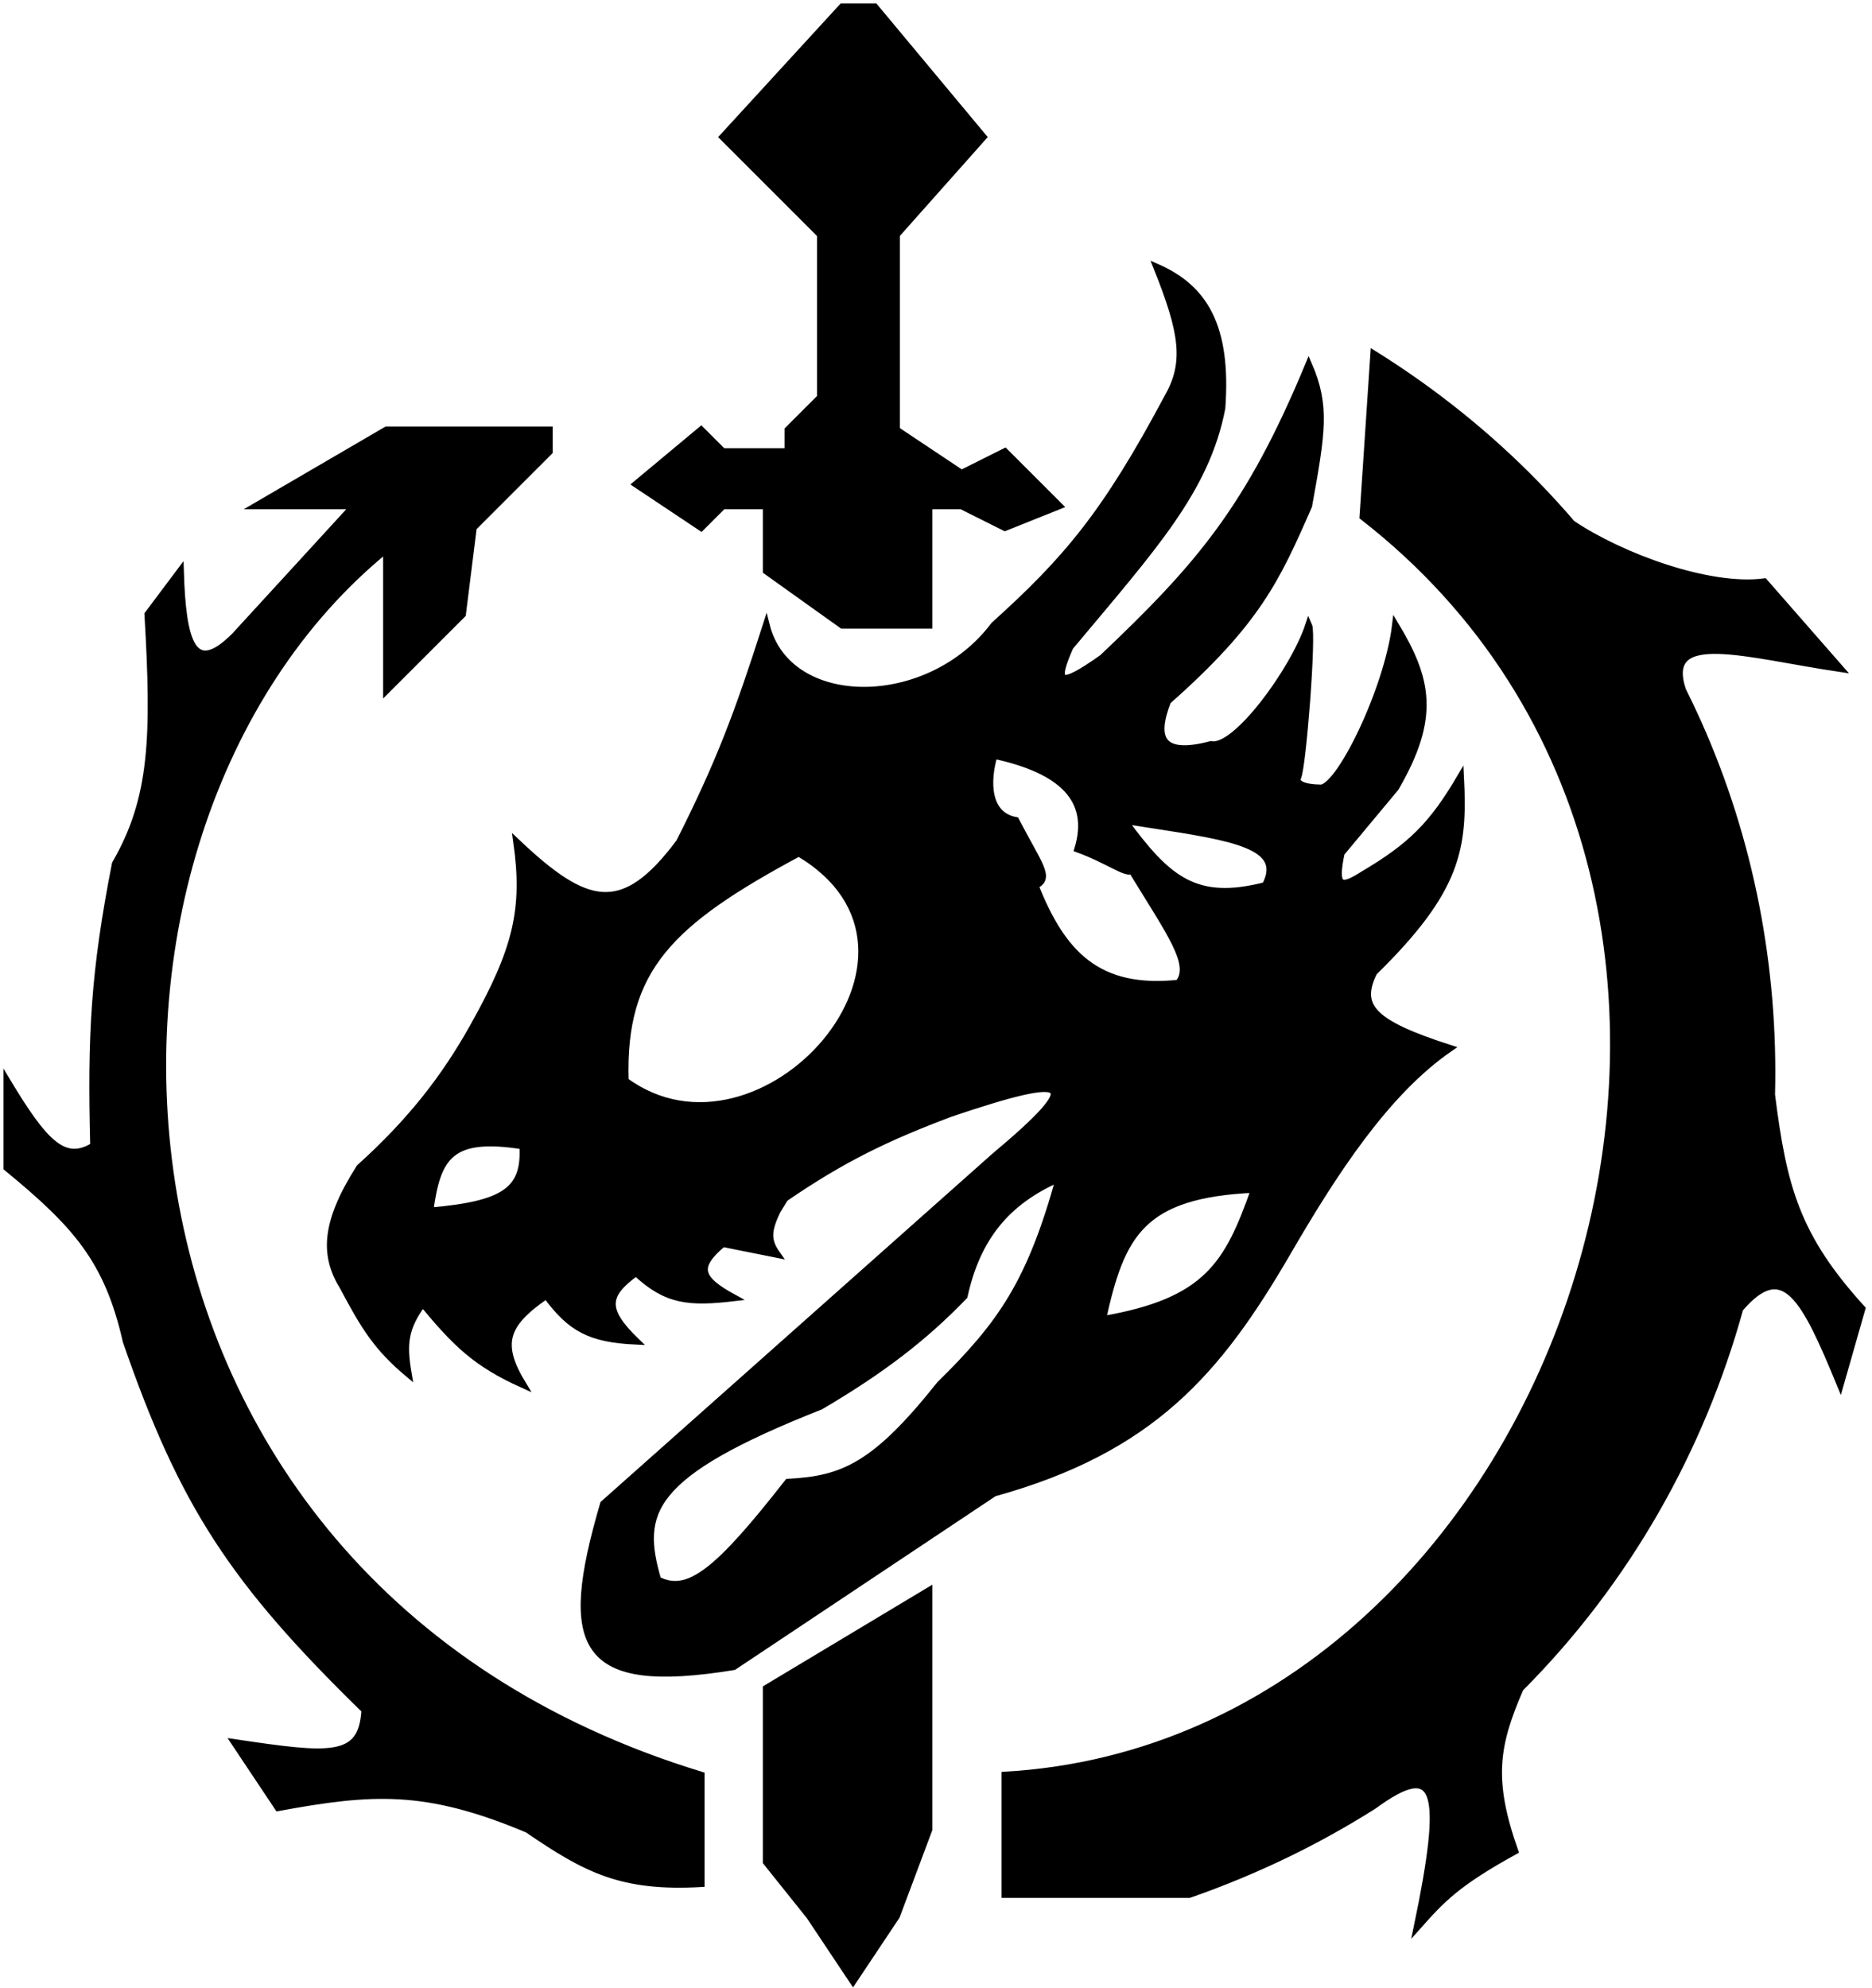 <svg width="274" height="291" viewBox="0 0 274 291" fill="none" xmlns="http://www.w3.org/2000/svg">
<path d="M123.269 1L105.802 20.055L120.093 34.346V58.165L115.329 62.929V66.104H105.802L102.626 62.929L93.099 70.868L102.626 77.22L105.802 74.044H112.154V83.571L123.269 91.511H135.972V74.044H140.736L147.088 77.22L155.027 74.044L147.088 66.104L140.736 69.28L135.972 66.104L131.209 62.929V34.346L143.912 20.055L128.033 1H123.269Z" fill="black"/>
<path d="M80.395 66.104L69.28 77.22L67.692 89.923L56.577 101.038V80.396C5.764 121.681 8.94 231.247 102.626 259.83V275.709C91.032 276.36 85.881 273.697 77.22 267.769C62.291 261.492 54.463 262.07 40.698 264.593L34.346 255.066C48.319 257.14 52.993 257.688 53.401 250.302C34.121 231.497 26.729 220.222 18.467 196.313C15.78 184.431 11.153 179.249 1 170.907V158.203C6.492 167.34 9.367 170.376 13.703 167.731C13.292 151.405 13.775 142.339 16.879 126.445C22.413 116.882 22.689 107.904 21.643 89.923L26.407 83.571C26.721 93.862 28.149 99.299 34.346 93.099L51.813 74.044H37.522L56.577 62.929H80.395V66.104Z" fill="black"/>
<path d="M147.088 259.83L147.088 277.297H174.082C183.897 273.869 192.902 269.479 201.077 264.295C210.559 257.364 211.621 261.906 207.429 282.06C211.071 277.969 213.165 275.669 221.72 270.945C218.027 260.447 218.904 255.443 222.506 247.126C238.167 231.427 248.973 212.128 254.659 191.549C261.1 184.035 264.114 189.917 269.357 202.665L272.533 191.549C262.91 180.981 261.011 173.758 259.307 160.251C259.776 141.687 256.247 123.024 248.542 105.802C247.442 103.902 246.697 102.317 246.266 101.001C243.255 91.809 255.582 95.816 269.357 97.863L258.242 85.159C250.174 86.232 237.283 81.491 230.087 76.647C228.401 74.679 226.641 72.751 224.806 70.868C217.948 63.832 210.046 57.419 201.077 51.813L199.489 75.632C270.945 131.209 229.659 255.066 147.088 259.83Z" fill="black"/>
<path d="M112.154 247.126L135.972 232.835V267.769L131.209 280.473L124.857 290L118.505 280.473L112.154 272.533V247.126Z" fill="black"/>
<path d="M93.099 196.313C88.319 191.68 88.617 189.528 93.099 186.28C88.193 187.784 83.892 188.901 80.007 189.676C83.55 194.434 86.333 196.003 93.099 196.313Z" fill="black"/>
<path d="M107.39 189.962C102.353 187.21 101.675 185.497 105.802 182.022C101.138 183.693 96.934 185.105 93.099 186.28C97.538 190.455 100.89 190.727 107.39 189.962Z" fill="black"/>
<path d="M113.742 183.61C112.36 181.655 112.293 180.29 113.742 177.258L114.88 175.396C112.128 177.282 109.159 179.455 105.802 182.022L113.742 183.61Z" fill="black"/>
<path d="M76.532 202.665C72.942 196.753 73.806 193.88 79.829 189.711C72.872 191.085 67.248 191.357 61.864 190.792C66.671 196.579 69.589 199.545 76.532 202.665Z" fill="black"/>
<path d="M61.864 190.792C57.996 190.386 54.252 189.547 50.225 188.374C53.317 194.22 55.213 197.27 59.753 201.077C58.992 196.67 59.246 194.367 61.864 190.792Z" fill="black"/>
<path fill-rule="evenodd" clip-rule="evenodd" d="M145.5 91.511C135.972 104.214 115.329 104.214 112.154 91.511C107.978 104.531 105.335 111.593 99.451 123.269C91.157 134.405 85.806 132.907 75.632 123.269C76.996 132.994 75.681 138.888 69.28 150.264C65.113 157.749 60.057 164.23 52.639 170.907C47.499 178.999 47.349 183.742 50.225 188.374C54.252 189.547 57.996 190.386 61.864 190.792C67.248 191.357 72.872 191.085 79.829 189.711L80.007 189.676C83.892 188.901 88.193 187.784 93.099 186.28C96.934 185.105 101.138 183.693 105.802 182.022C109.159 179.455 112.128 177.282 114.88 175.396C123.359 169.585 129.782 166.494 139.148 162.967C156.925 156.974 159.065 157.949 145.5 169.319L88.335 220.132C82.182 241.154 84.919 247.606 107.39 243.951L145.5 218.544C168.54 212.156 178.272 200.787 188.374 183.433C195.277 171.543 202.862 159.87 212.192 153.44C200.749 149.762 198.644 147.297 201.077 142.324C213.408 130.232 214.306 124.212 213.78 113.742C209.652 120.776 206.508 123.889 199.489 128.033C196.248 130.102 195.241 129.923 196.313 124.857L204.253 115.33C210.266 104.996 209.016 99.451 204.253 91.511C203.118 100.977 195.842 115.853 193.137 115.33C193.137 115.33 189.241 115.336 189.962 113.742C190.682 112.148 192.183 92.905 191.549 91.511C189.373 98.116 180.835 109.771 177.258 108.978C169.768 110.942 168.829 107.965 170.907 102.626C184.019 91.015 186.84 84.803 191.549 74.044C193.483 63.36 194.161 59.418 191.549 53.401C182.844 74.374 175.562 82.833 161.379 96.275C154.826 100.925 154.275 100.027 156.615 94.687C168.745 80.169 176.516 71.783 178.846 59.753C179.72 47.726 176.239 42.144 169.319 39.11C173.126 48.625 173.847 53.041 170.907 58.165C161.81 75.244 156.121 81.928 145.5 91.511ZM76.532 167.731C76.884 174.166 73.995 176.294 62.929 177.258C64.011 169.248 65.9 166.057 76.532 167.731ZM91.511 158.203C111.437 172.835 141.443 139.411 116.918 124.857C98.129 134.962 91.002 141.749 91.511 158.203ZM172.495 143.912C160.653 145.165 155.468 139.609 151.509 129.621C153.909 128.522 152.068 126.632 148.676 120.093C144.386 119.302 144.399 114.293 145.5 110.566C155.41 112.712 159.964 116.999 157.754 124.275C162.207 125.905 164.794 127.982 165.671 127.427C171.279 136.612 174.726 141.191 172.495 143.912ZM185.198 129.621C174.991 132.227 170.925 128.802 164.555 120.093C165.925 120.312 167.255 120.517 168.538 120.715C180.478 122.555 188.282 123.757 185.198 129.621ZM120.093 205.841C94.768 215.838 93.404 221.382 96.275 231.247C100.789 233.574 105.134 229.98 115.33 216.956C123.365 216.557 128.089 214.582 137.56 202.665C146.617 193.78 150.81 187.652 155.027 172.495C147.409 175.813 143.019 181.074 141.127 189.711C135.368 195.704 129.133 200.525 120.093 205.841ZM161.379 193.137C164.142 180.684 167.027 174.833 183.61 174.082C179.748 184.989 176.753 190.508 161.379 193.137Z" fill="black"/>
<path d="M248.542 105.802C256.247 123.024 259.776 141.687 259.307 160.251C261.011 173.758 262.91 180.981 272.533 191.549L269.357 202.665C264.114 189.917 261.1 184.035 254.659 191.549C248.973 212.128 238.167 231.427 222.506 247.126C218.904 255.443 218.027 260.447 221.72 270.945C213.165 275.669 211.071 277.969 207.429 282.06C211.621 261.906 210.559 257.364 201.077 264.295C192.902 269.479 183.897 273.869 174.082 277.297H147.088L147.088 259.83C229.659 255.066 270.945 131.209 199.489 75.632L201.077 51.813C210.046 57.419 217.948 63.832 224.806 70.868C226.641 72.751 228.401 74.679 230.087 76.647C237.283 81.491 250.174 86.232 258.242 85.159L269.357 97.863C255.582 95.816 243.255 91.809 246.266 101.001M248.542 105.802C247.82 104.189 247.061 102.588 246.266 101.001M248.542 105.802C247.442 103.902 246.697 102.317 246.266 101.001M105.802 182.022L113.742 183.61C112.36 181.655 112.293 180.29 113.742 177.258L114.88 175.396M105.802 182.022C101.675 185.497 102.353 187.21 107.39 189.962C100.89 190.727 97.538 190.455 93.099 186.28M105.802 182.022C101.138 183.693 96.934 185.105 93.099 186.28M105.802 182.022C109.159 179.455 112.128 177.282 114.88 175.396M50.225 188.374C47.349 183.742 47.499 178.999 52.639 170.907C60.057 164.23 65.113 157.749 69.28 150.264C75.681 138.888 76.996 132.994 75.632 123.269C85.806 132.907 91.157 134.405 99.451 123.269C105.335 111.593 107.978 104.531 112.154 91.511C115.329 104.214 135.972 104.214 145.5 91.511C156.121 81.928 161.81 75.244 170.907 58.165C173.847 53.041 173.126 48.625 169.319 39.11C176.239 42.144 179.72 47.726 178.846 59.753C176.516 71.783 168.745 80.169 156.615 94.687C154.275 100.027 154.826 100.925 161.379 96.275C175.562 82.833 182.844 74.374 191.549 53.401C194.161 59.418 193.483 63.36 191.549 74.044C186.84 84.803 184.019 91.015 170.907 102.626C168.829 107.965 169.768 110.942 177.258 108.978C180.835 109.771 189.373 98.116 191.549 91.511C192.183 92.905 190.682 112.148 189.962 113.742C189.241 115.336 193.137 115.33 193.137 115.33C195.842 115.853 203.118 100.977 204.253 91.511C209.016 99.451 210.266 104.996 204.253 115.33L196.313 124.857C195.241 129.923 196.248 130.102 199.489 128.033C206.508 123.889 209.652 120.776 213.78 113.742C214.306 124.212 213.408 130.232 201.077 142.324C198.644 147.297 200.749 149.762 212.192 153.44C202.862 159.87 195.277 171.543 188.374 183.433C178.272 200.787 168.54 212.156 145.5 218.544L107.39 243.951C84.919 247.606 82.182 241.154 88.335 220.132L145.5 169.319C159.065 157.949 156.925 156.974 139.148 162.967C129.782 166.494 123.359 169.585 114.88 175.396M50.225 188.374C54.252 189.547 57.996 190.386 61.864 190.792M50.225 188.374C53.317 194.22 55.213 197.27 59.753 201.077C58.992 196.67 59.246 194.367 61.864 190.792M93.099 186.28C88.617 189.528 88.319 191.68 93.099 196.313C86.333 196.003 83.55 194.434 80.007 189.676M93.099 186.28C88.193 187.784 83.892 188.901 80.007 189.676M80.007 189.676C79.948 189.688 79.888 189.7 79.829 189.711M80.007 189.676L79.829 189.711M79.829 189.711C73.806 193.88 72.942 196.753 76.532 202.665C69.589 199.545 66.671 196.579 61.864 190.792M79.829 189.711C72.872 191.085 67.248 191.357 61.864 190.792M123.269 1L105.802 20.055L120.093 34.346V58.165L115.329 62.929V66.104H105.802L102.626 62.929L93.099 70.868L102.626 77.22L105.802 74.044H112.154V83.571L123.269 91.511H135.972V74.044H140.736L147.088 77.22L155.027 74.044L147.088 66.104L140.736 69.28L135.972 66.104L131.209 62.929V34.346L143.912 20.055L128.033 1H123.269ZM80.395 66.104L69.28 77.22L67.692 89.923L56.577 101.038V80.396C5.764 121.681 8.94 231.247 102.626 259.83V275.709C91.032 276.36 85.881 273.697 77.22 267.769C62.291 261.492 54.463 262.07 40.698 264.593L34.346 255.066C48.319 257.14 52.993 257.688 53.401 250.302C34.121 231.497 26.729 220.222 18.467 196.313C15.78 184.431 11.153 179.249 1 170.907V158.203C6.492 167.34 9.367 170.376 13.703 167.731C13.292 151.405 13.775 142.339 16.879 126.445C22.413 116.882 22.689 107.904 21.643 89.923L26.407 83.571C26.721 93.862 28.149 99.299 34.346 93.099L51.813 74.044H37.522L56.577 62.929H80.395V66.104ZM112.154 247.126L135.972 232.835V267.769L131.209 280.473L124.857 290L118.505 280.473L112.154 272.533V247.126ZM76.532 167.731C76.884 174.166 73.995 176.294 62.929 177.258C64.011 169.248 65.9 166.057 76.532 167.731ZM91.511 158.203C111.437 172.835 141.443 139.411 116.918 124.857C98.129 134.962 91.002 141.749 91.511 158.203ZM145.5 110.566C144.399 114.293 144.386 119.302 148.676 120.093C152.068 126.632 153.909 128.522 151.509 129.621C155.468 139.609 160.653 145.165 172.495 143.912C174.726 141.191 171.279 136.612 165.671 127.427C164.794 127.982 162.207 125.905 157.754 124.275C159.964 116.999 155.41 112.712 145.5 110.566ZM164.555 120.093C170.925 128.802 174.991 132.227 185.198 129.621C188.282 123.757 180.478 122.555 168.538 120.715C167.255 120.517 165.925 120.312 164.555 120.093ZM96.275 231.247C93.404 221.382 94.768 215.838 120.093 205.841C129.133 200.525 135.368 195.704 141.127 189.711C143.019 181.074 147.409 175.813 155.027 172.495C150.81 187.652 146.617 193.78 137.56 202.665C128.089 214.582 123.365 216.557 115.33 216.956C105.134 229.98 100.789 233.574 96.275 231.247ZM161.379 193.137C164.142 180.684 167.027 174.833 183.61 174.082C179.748 184.989 176.753 190.508 161.379 193.137Z" stroke="black"/>
</svg>
